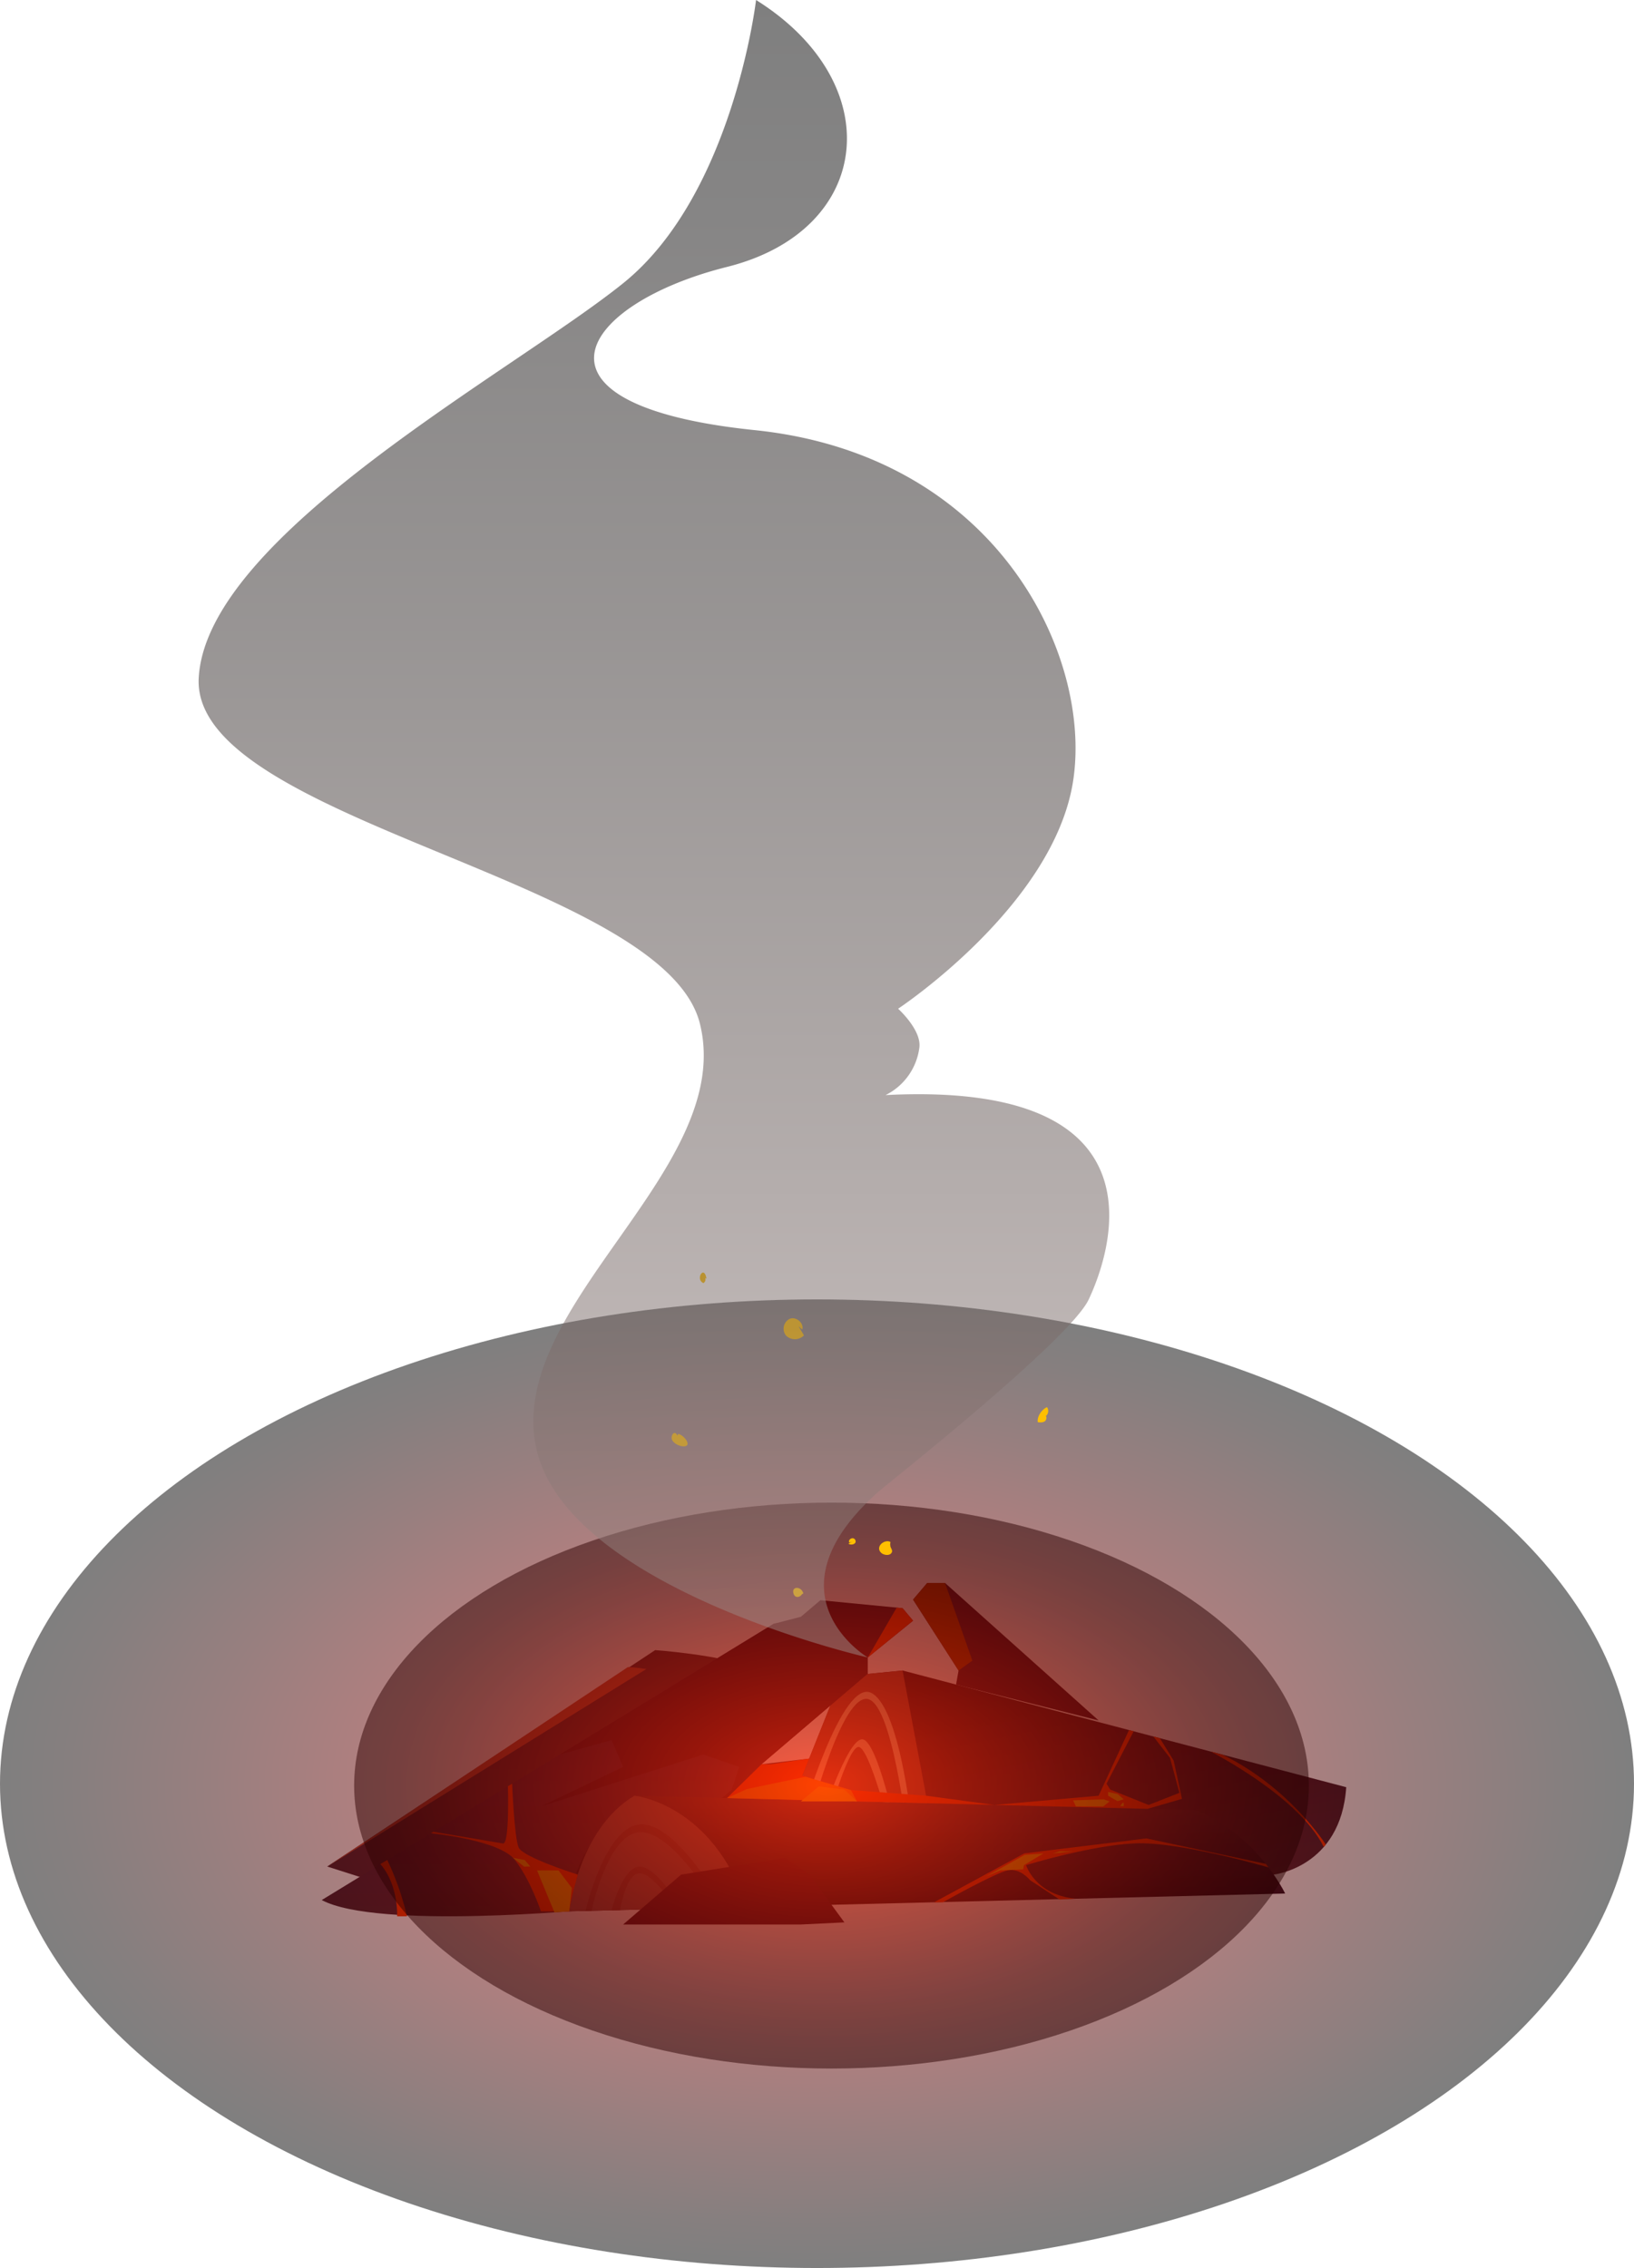 <svg xmlns="http://www.w3.org/2000/svg" xmlns:xlink="http://www.w3.org/1999/xlink" viewBox="0 0 532 738.42"><defs><style>.cls-1{isolation:isolate;}.cls-2{fill:#2f112a;}.cls-10,.cls-11,.cls-12,.cls-13,.cls-14,.cls-15,.cls-18,.cls-19,.cls-2,.cls-3,.cls-4,.cls-5,.cls-6,.cls-7,.cls-8,.cls-9{fill-rule:evenodd;}.cls-3{fill:url(#Áåçûìÿííûé_ãðàäèåíò_382);}.cls-4{fill:#9a4538;}.cls-5{fill:#ffd6a1;opacity:0.81;mix-blend-mode:soft-light;}.cls-6{fill:url(#Áåçûìÿííûé_ãðàäèåíò_299);}.cls-7{fill:url(#Áåçûìÿííûé_ãðàäèåíò_379);}.cls-8{fill:url(#Áåçûìÿííûé_ãðàäèåíò_391);}.cls-9{fill:#815252;}.cls-10{fill:#723d3e;}.cls-11{fill:#bf523c;}.cls-12{fill:#ff3b00;}.cls-13{fill:#ff8d00;}.cls-14{fill:#ffba00;}.cls-15{fill:#983b00;}.cls-16,.cls-17,.cls-19{opacity:0.5;mix-blend-mode:screen;}.cls-16{fill:url(#Áåçûìÿííûé_ãðàäèåíò_386);}.cls-17{fill:url(#Áåçûìÿííûé_ãðàäèåíò_385);}.cls-18{fill:#ffbf00;}.cls-19{fill:url(#Áåçûìÿííûé_ãðàäèåíò_402);}</style><linearGradient id="Áåçûìÿííûé_ãðàäèåíò_382" x1="306.94" y1="904.21" x2="306.94" y2="812.38" gradientTransform="matrix(-0.98, 0.2, 0.2, 0.98, 875.84, -114.28)" gradientUnits="userSpaceOnUse"><stop offset="0" stop-color="#4a2836"/><stop offset="1" stop-color="#25091c"/></linearGradient><linearGradient id="Áåçûìÿííûé_ãðàäèåíò_299" x1="378.87" y1="825.27" x2="378.87" y2="747.86" gradientTransform="matrix(-1, 0, 0, 1, 960, 0)" gradientUnits="userSpaceOnUse"><stop offset="0" stop-color="#4a2836"/><stop offset="1" stop-color="#402738"/></linearGradient><linearGradient id="Áåçûìÿííûé_ãðàäèåíò_379" x1="361.35" y1="834.48" x2="361.35" y2="739.03" gradientTransform="matrix(-1, 0, 0, 1, 960, 0)" gradientUnits="userSpaceOnUse"><stop offset="0" stop-color="#4a2836"/><stop offset="1" stop-color="#2a1a4a"/></linearGradient><linearGradient id="Áåçûìÿííûé_ãðàäèåíò_391" x1="253.11" y1="832.86" x2="253.11" y2="795.22" gradientTransform="matrix(-1, 0, 0, 1, 960, 0)" gradientUnits="userSpaceOnUse"><stop offset="0" stop-color="#1e0e21"/><stop offset="1" stop-color="#4a2836"/></linearGradient><radialGradient id="Áåçûìÿííûé_ãðàäèåíò_386" cx="421.56" cy="791.92" r="92.13" gradientTransform="matrix(-1.69, 0, 0, 1, 981.9, -210.57)" gradientUnits="userSpaceOnUse"><stop offset="0" stop-color="#ff7c07"/><stop offset="0.12" stop-color="#cf6506"/><stop offset="0.3" stop-color="#914704"/><stop offset="0.48" stop-color="#5d2d03"/><stop offset="0.64" stop-color="#351a01"/><stop offset="0.78" stop-color="#180c01"/><stop offset="0.91" stop-color="#060300"/><stop offset="1"/></radialGradient><radialGradient id="Áåçûìÿííûé_ãðàäèåíò_385" cx="424.36" cy="791.31" r="157.68" gradientTransform="matrix(-1.69, 0, 0, 1, 981.9, -210.57)" gradientUnits="userSpaceOnUse"><stop offset="0" stop-color="red"/><stop offset="0.22" stop-color="#bc0000"/><stop offset="0.5" stop-color="#6c0000"/><stop offset="0.74" stop-color="#320000"/><stop offset="0.91" stop-color="#0e0000"/><stop offset="1"/></radialGradient><linearGradient id="Áåçûìÿííûé_ãðàäèåíò_402" x1="342.1" y1="750.21" x2="342.1" y2="210.57" gradientTransform="matrix(-1, 0, 0, 1, 960, 0)" gradientUnits="userSpaceOnUse"><stop offset="0" stop-color="#a18c89"/><stop offset="0.28" stop-color="#6b5d5b"/><stop offset="0.62" stop-color="#322b2a"/><stop offset="0.87" stop-color="#0e0c0c"/><stop offset="1"/></linearGradient></defs><title>Asset 1</title><g class="cls-1"><g id="Layer_2" data-name="Layer 2"><g id="cave"><polygon class="cls-2" points="354.45 561.83 354.45 596.49 198.06 603.47 195.39 580.6 354.45 561.83"/><path class="cls-3" d="M819.64,820.91s21.91-2.28,23.68-28.46l-144.44-38-19.72,1.94-18.41,46,39.66,5.85Z" transform="translate(-405.01 -210.57)"/><polygon class="cls-4" points="293.86 543.89 304.13 598.59 255.73 591.81 274.14 545.83 293.86 543.89"/><path class="cls-5" d="M702.3,808.2s-3.74-40.94-13.44-46.37-23.1,41.25-23.1,41.25l2.57.6s10-39.71,18.61-40,13.47,44.56,13.47,44.56Z" transform="translate(-405.01 -210.57)"/><path class="cls-5" d="M697,807.45s-6.24-30.18-11.2-30.59-13.64,26.85-13.64,26.85l2,.64s6.6-24.22,10.2-25,10.8,28.07,10.8,28.07Z" transform="translate(-405.01 -210.57)"/><path class="cls-6" d="M533.43,825.27l-21.89-7,106.77-70.45s20.34,1.39,32.41,5.73Z" transform="translate(-405.01 -210.57)"/><path class="cls-7" d="M597.47,832.27s-69.6,6.63-87.71-3.08l147.21-90s16.58-3.27,30.57,16.25Z" transform="translate(-405.01 -210.57)"/><path class="cls-8" d="M823.43,827.07s-8.84-18.76-29-27.16l-182.89-4.69s-21.21,15.9-21.21,37.64Z" transform="translate(-405.01 -210.57)"/><path class="cls-9" d="M611.56,795.22s25.45,2.43,36.58,36.2l-57.79,1.44S593.27,806.09,611.56,795.22Z" transform="translate(-405.01 -210.57)"/><path class="cls-10" d="M640.71,831.53s-14.91-27-26.77-27-18.28,28.23-18.28,28.23l1.94-.05s5.3-25.62,16.08-25.62,24.9,24.6,24.9,24.6Z" transform="translate(-405.01 -210.57)"/><path class="cls-10" d="M626.75,832s-7.77-13.69-13.43-13.69-9.18,14.2-9.18,14.2h2.74s1.87-12.05,6.4-12.05S625.14,832,625.14,832Z" transform="translate(-405.01 -210.57)"/><path class="cls-11" d="M609.44,753.34l-97.9,65,103.9-64.37S611.27,753.34,609.44,753.34Z" transform="translate(-405.01 -210.57)"/><polygon class="cls-2" points="282.53 544.91 238.26 582.65 240.66 575.26 228.98 571.24 176.12 588.14 202.88 575.26 199.12 566.53 182.28 571.24 251.96 528.67 260.75 526.39 267.11 521 293.86 523.59 297.28 527.66 282.53 539.64 282.53 544.91"/><polygon class="cls-2" points="357.69 560.15 307.69 515.39 301.88 515.39 297.28 520.8 312.09 543.89 311.27 548.47 357.69 560.15"/><polygon class="cls-12" points="236.7 585.42 247.94 574.4 250.96 574.4 263.44 572.57 261.21 578.12 274.92 582.65 301.52 584.65 323.77 587.66 357.69 584.65 367.58 563.28 369.09 563.68 360.26 580.73 361.46 582.65 373.97 587.66 384 583.72 380.93 572.34 375.52 565.37 377.63 565.92 382.13 573.24 384.83 585.67 373.59 588.93 236.7 585.42"/><path class="cls-12" d="M709.15,829.91,738.48,814l39.75-4.88,38.92,8.29.9,1.16s-28.9-8.45-43.41-7.84-35.56,7.09-35.56,7.09,2.92,9.63,16,10.91l-5.11.28-9.58-6.29s-3.2-4-7.2-3.23S712,829.91,712,829.91Z" transform="translate(-405.01 -210.57)"/><path class="cls-12" d="M799.16,780.84S827.88,795.4,836,811.9l.65-.8s-11.8-18.6-33.57-29.22Z" transform="translate(-405.01 -210.57)"/><path class="cls-12" d="M581.13,832.86s-3.37-10.14-8.46-16.72-27.34-8.69-27.34-8.69l.79-.48s20.46,3.4,22.65,3.8,1.61-18.63,1.61-18.63l1.36-.83s.73,17.59,2.13,20.78,19.25,8.82,19.25,8.82-2.46,8.66-2.77,12Z" transform="translate(-405.01 -210.57)"/><path class="cls-12" d="M531.1,816.14a91,91,0,0,1,6.41,18.34h-3.2s.49-10.21-5.47-17Z" transform="translate(-405.01 -210.57)"/><polygon class="cls-13" points="279.02 586.51 277.06 582.81 262.3 578.48 243.13 582.49 236.7 585.42 279.02 586.51"/><polygon class="cls-14" points="339.66 603.47 333.41 607.25 333.11 608.64 325.67 608.97 320.98 610.94 333.66 603.9 339.66 603.47"/><polygon class="cls-14" points="342.73 603.47 344.97 602.75 349.39 602.75 342.73 603.47"/><polygon class="cls-14" points="361.23 586.51 359.36 585.82 349.39 586.16 350.29 588.14 359.21 588.14 361.23 586.51"/><polygon class="cls-14" points="365.87 585.82 363.83 586.42 360.78 584.65 360.78 583.42 363.93 584.12 365.87 585.82"/><polygon class="cls-14" points="365.87 586.98 365.48 586.98 364.68 588.03 365.87 588.03 365.87 586.98"/><polygon class="cls-14" points="279.02 586.51 274.92 582.65 266.6 581.59 260.75 586.51 279.02 586.51"/><polygon class="cls-14" points="186.19 614.7 181.84 608.97 174.85 608.97 180.52 622.64 185.34 622.29 186.19 614.7"/><polygon class="cls-14" points="172.65 607.69 170.85 605.58 167.03 604.88 170.65 607.74 172.65 607.69"/><polygon class="cls-2" points="274.92 625.89 263.54 610.35 255.73 604.88 221.74 610.35 202.88 626.58 260.75 626.58 274.92 625.89"/><polygon class="cls-12" points="291.94 523.41 282.53 539.64 297.28 527.66 293.86 523.59 291.94 523.41"/><polygon class="cls-15" points="307.69 515.39 316.58 540.66 312.09 543.89 297.28 520.8 301.88 515.39 307.69 515.39"/><ellipse class="cls-16" cx="270.72" cy="581.35" rx="155.42" ry="92.13"/><ellipse class="cls-17" cx="266" cy="580.74" rx="266" ry="157.68"/><path class="cls-18" d="M665,642.34l1.76,3a4.09,4.09,0,0,1-5.85.05,3.58,3.58,0,0,1,1.3-5.47c2.07-.75,4.61,1.44,4,3.56Z" transform="translate(-405.01 -210.57)"/><path class="cls-18" d="M694.73,713.59a2.08,2.08,0,0,0,.17-1c-2-1-5.12,1.66-2.92,3.61.73.65,2.54,1,3.26,0s-.64-1.77-.31-2.8Z" transform="translate(-405.01 -210.57)"/><path class="cls-18" d="M683.14,712.39a4.86,4.86,0,0,0-1.89.78c.8.6,2.77.17,2.25-1.14s-2.5-.37-2,.76Z" transform="translate(-405.01 -210.57)"/><path class="cls-18" d="M745.67,671.83c.23,1.8-1.42,2-2.77,1.77-.33-1.81,1.34-4.19,3-4.88a2.17,2.17,0,0,1-.4,2.91Z" transform="translate(-405.01 -210.57)"/><path class="cls-18" d="M625.61,678c-1-2-2.26-.12-1.86,1.19.34,1.1,2,2,3.08,2.21,4,.67,1.27-3.42-1-4Z" transform="translate(-405.01 -210.57)"/><path class="cls-18" d="M634.6,626.69a1.29,1.29,0,0,1-.58,1.63c-2.76-1.21.28-6.12,1-1.43Z" transform="translate(-405.01 -210.57)"/><path class="cls-18" d="M666.56,729.37c-.61-2.43-4-2.46-3.18.1.51,1.49,2.06,1.26,2.78.1Z" transform="translate(-405.01 -210.57)"/><path class="cls-19" d="M687.54,750.21s-34.45-20.5,3.68-54.14c2.66-2.34,62-49.21,68.24-62.39s28.17-71.41-66.12-66.57a20.11,20.11,0,0,0,11-15.5c.73-5.73-6.92-12.62-6.92-12.62s50.5-33.36,56.94-73.92S730,358.8,650.72,350.61s-56.82-41.16-9-53.14,52.57-59.93,9.45-86.9c0,0-7.43,63.36-43.26,92.21s-135.69,82-138.2,128.53,151.47,65.31,163.18,112.56-62.8,91.37-53.41,137.63S687.54,750.21,687.54,750.21Z" transform="translate(-405.01 -210.57)"/></g></g></g></svg>